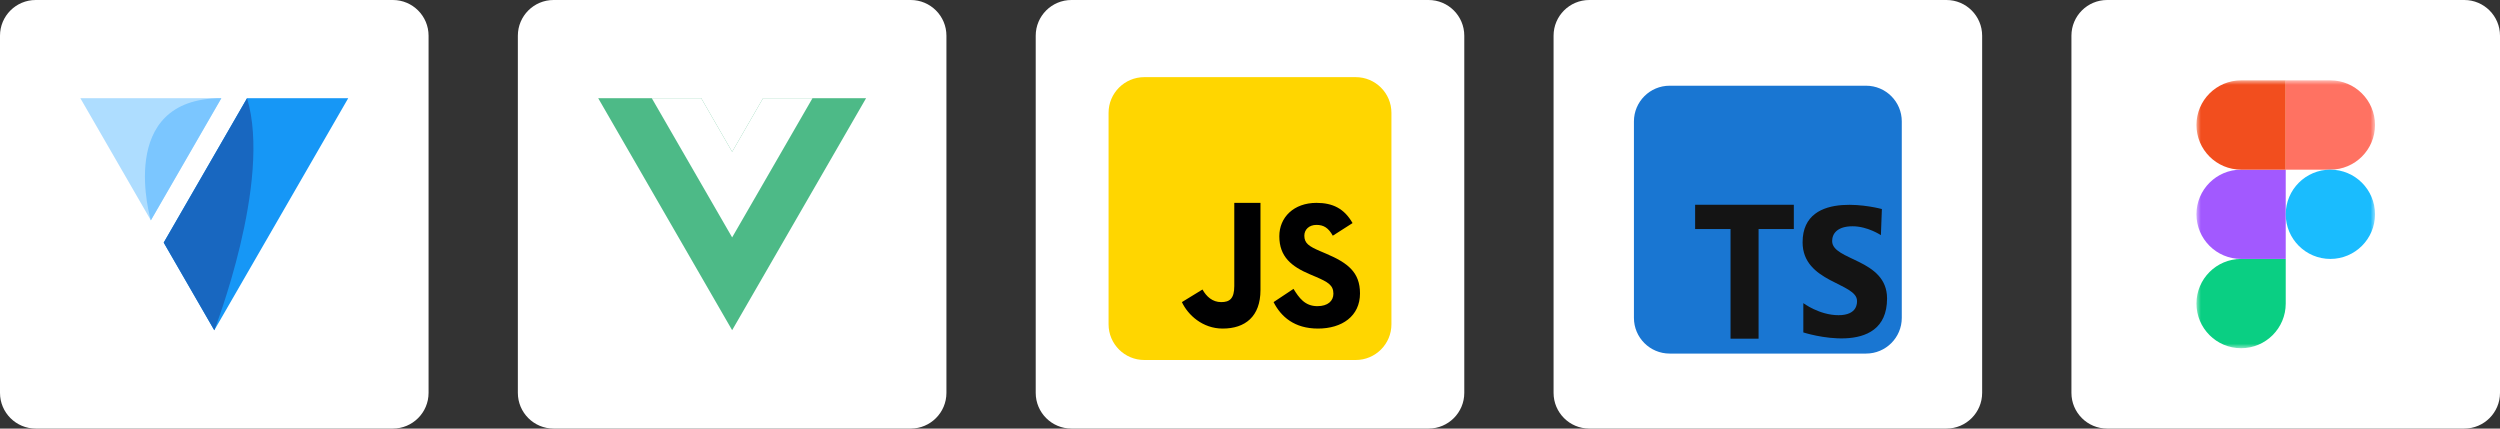 <svg width="280" height="48" viewBox="0 0 280 48" fill="none" xmlns="http://www.w3.org/2000/svg">
<rect x="0" y="0" width="280" height="48" fill="#333333" stroke="none"/>
<g clip-path="url(#clip0_1550_3734)">
<path d="M44 0H4C1.791 0 0 1.791 0 4V44C0 46.209 1.791 48 4 48H44C46.209 48 48 46.209 48 44V4C48 1.791 46.209 0 44 0Z" fill="white"/>
<path d="M24.318 16.808L18.336 27.171L24 36.987L31.502 23.993L39 11H27.669L24.318 16.808Z" fill="#1697F6"/>
<path d="M16.502 23.993L16.895 24.677L22.49 14.98L24.789 11H24H9L16.502 23.993Z" fill="#AEDDFF"/>
<path d="M27.669 11C30.504 20.331 24 36.987 24 36.987L18.336 27.171L27.669 11Z" fill="#1867C0"/>
<path d="M24.789 11C12.843 11 16.895 24.677 16.895 24.677L24.789 11Z" fill="#7BC6FF"/>
<path d="M102 0H62C59.791 0 58 1.791 58 4V44C58 46.209 59.791 48 62 48H102C104.209 48 106 46.209 106 44V4C106 1.791 104.209 0 102 0Z" fill="white"/>
<path d="M85.464 11L82 17.001L78.536 11H67L82 36.981L97 11H85.464Z" fill="#4DBA87"/>
<path d="M85.464 11L82 17.001L78.536 11H73.001L82 26.588L90.999 11H85.464Z" fill="white"/>
<path d="M160 0H120C117.791 0 116 1.791 116 4V44C116 46.209 117.791 48 120 48H160C162.209 48 164 46.209 164 44V4C164 1.791 162.209 0 160 0Z" fill="white"/>
<path d="M128.16 40.32C125.951 40.32 124.16 38.529 124.16 36.32V12.64C124.16 10.431 125.951 8.64 128.16 8.64H151.84C154.049 8.64 155.84 10.431 155.84 12.64V36.32C155.84 38.529 154.049 40.32 151.84 40.32H128.16Z" fill="#FFD600"/>
<path d="M144.873 32.353C145.482 33.343 146.144 34.29 147.546 34.29C148.723 34.29 149.341 33.705 149.341 32.895C149.341 31.927 148.702 31.582 147.407 31.018L146.697 30.716C144.647 29.846 143.284 28.757 143.284 26.456C143.284 24.335 144.908 22.721 147.445 22.721C149.251 22.721 150.549 23.346 151.486 24.985L149.273 26.399C148.787 25.53 148.26 25.188 147.445 25.188C146.612 25.188 146.085 25.713 146.085 26.399C146.085 27.248 146.613 27.591 147.832 28.116L148.542 28.419C150.958 29.448 152.32 30.498 152.32 32.86C152.32 35.405 150.31 36.8 147.612 36.8C144.973 36.8 143.474 35.476 142.64 33.836L144.873 32.353ZM134.678 32.425C135.123 33.223 135.8 33.836 136.773 33.836C137.704 33.836 138.24 33.468 138.24 32.038V22.72H141.173V32.489C141.173 35.452 139.454 36.8 136.944 36.8C134.677 36.8 133.04 35.264 132.373 33.836L134.678 32.425Z" fill="#000001"/>
<path d="M218 0H178C175.791 0 174 1.791 174 4V44C174 46.209 175.791 48 178 48H218C220.209 48 222 46.209 222 44V4C222 1.791 220.209 0 218 0Z" fill="white"/>
<path d="M209 9.6H187C184.791 9.6 183 11.391 183 13.6V35.6C183 37.809 184.791 39.6 187 39.6H209C211.209 39.6 213 37.809 213 35.6V13.6C213 11.391 211.209 9.6 209 9.6Z" fill="#1976D2"/>
<path d="M200.908 22.933H189.855V25.653H193.82V37.933H196.96V25.653H200.908V22.933Z" fill="#141414"/>
<path d="M210.661 26.336C210.661 26.336 209.172 25.343 207.489 25.343C205.806 25.343 205.2 26.143 205.2 26.998C205.2 29.205 211.351 28.984 211.351 33.425C211.351 40.266 201.972 37.231 201.972 37.231V33.95C201.972 33.95 203.766 35.301 205.916 35.301C208.067 35.301 207.986 33.895 207.986 33.701C207.986 31.661 201.89 31.661 201.89 27.136C201.89 20.986 210.771 23.412 210.771 23.412L210.661 26.336Z" fill="#141414"/>
<path d="M276 0H236C233.791 0 232 1.791 232 4V44C232 46.209 233.791 48 236 48H276C278.209 48 280 46.209 280 44V4C280 1.791 278.209 0 276 0Z" fill="white"/>
<mask id="mask0_1550_3734" style="mask-type:luminance" maskUnits="userSpaceOnUse" x="246" y="9" width="21" height="30">
<path d="M266.004 9H246V39H266.004V9Z" fill="white"/>
</mask>
<g mask="url(#mask0_1550_3734)">
<path d="M251.002 39C253.762 39 256.002 36.76 256.002 34V29H251.002C248.242 29 246.002 31.24 246.002 34C246.002 36.76 248.242 39 251.002 39Z" fill="#0ACF83"/>
<path d="M246.002 24C246.002 21.24 248.242 19 251.002 19H256.002V29H251.002C248.242 29 246.002 26.76 246.002 24Z" fill="#A259FF"/>
<path d="M246.002 14C246.002 11.24 248.242 9 251.002 9H256.002V19H251.002C248.242 19 246.002 16.76 246.002 14Z" fill="#F24E1E"/>
<path d="M256.002 9H261.002C263.762 9 266.002 11.24 266.002 14C266.002 16.76 263.762 19 261.002 19H256.002V9Z" fill="#FF7262"/>
<path d="M266.002 24C266.002 26.76 263.762 29 261.002 29C258.242 29 256.002 26.76 256.002 24C256.002 21.24 258.242 19 261.002 19C263.762 19 266.002 21.24 266.002 24Z" fill="#1ABCFE"/>
</g>
</g>
<defs>
<clipPath id="clip0_1550_3734">
<rect width="280" height="48" fill="white"/>
</clipPath>
</defs>
</svg>
